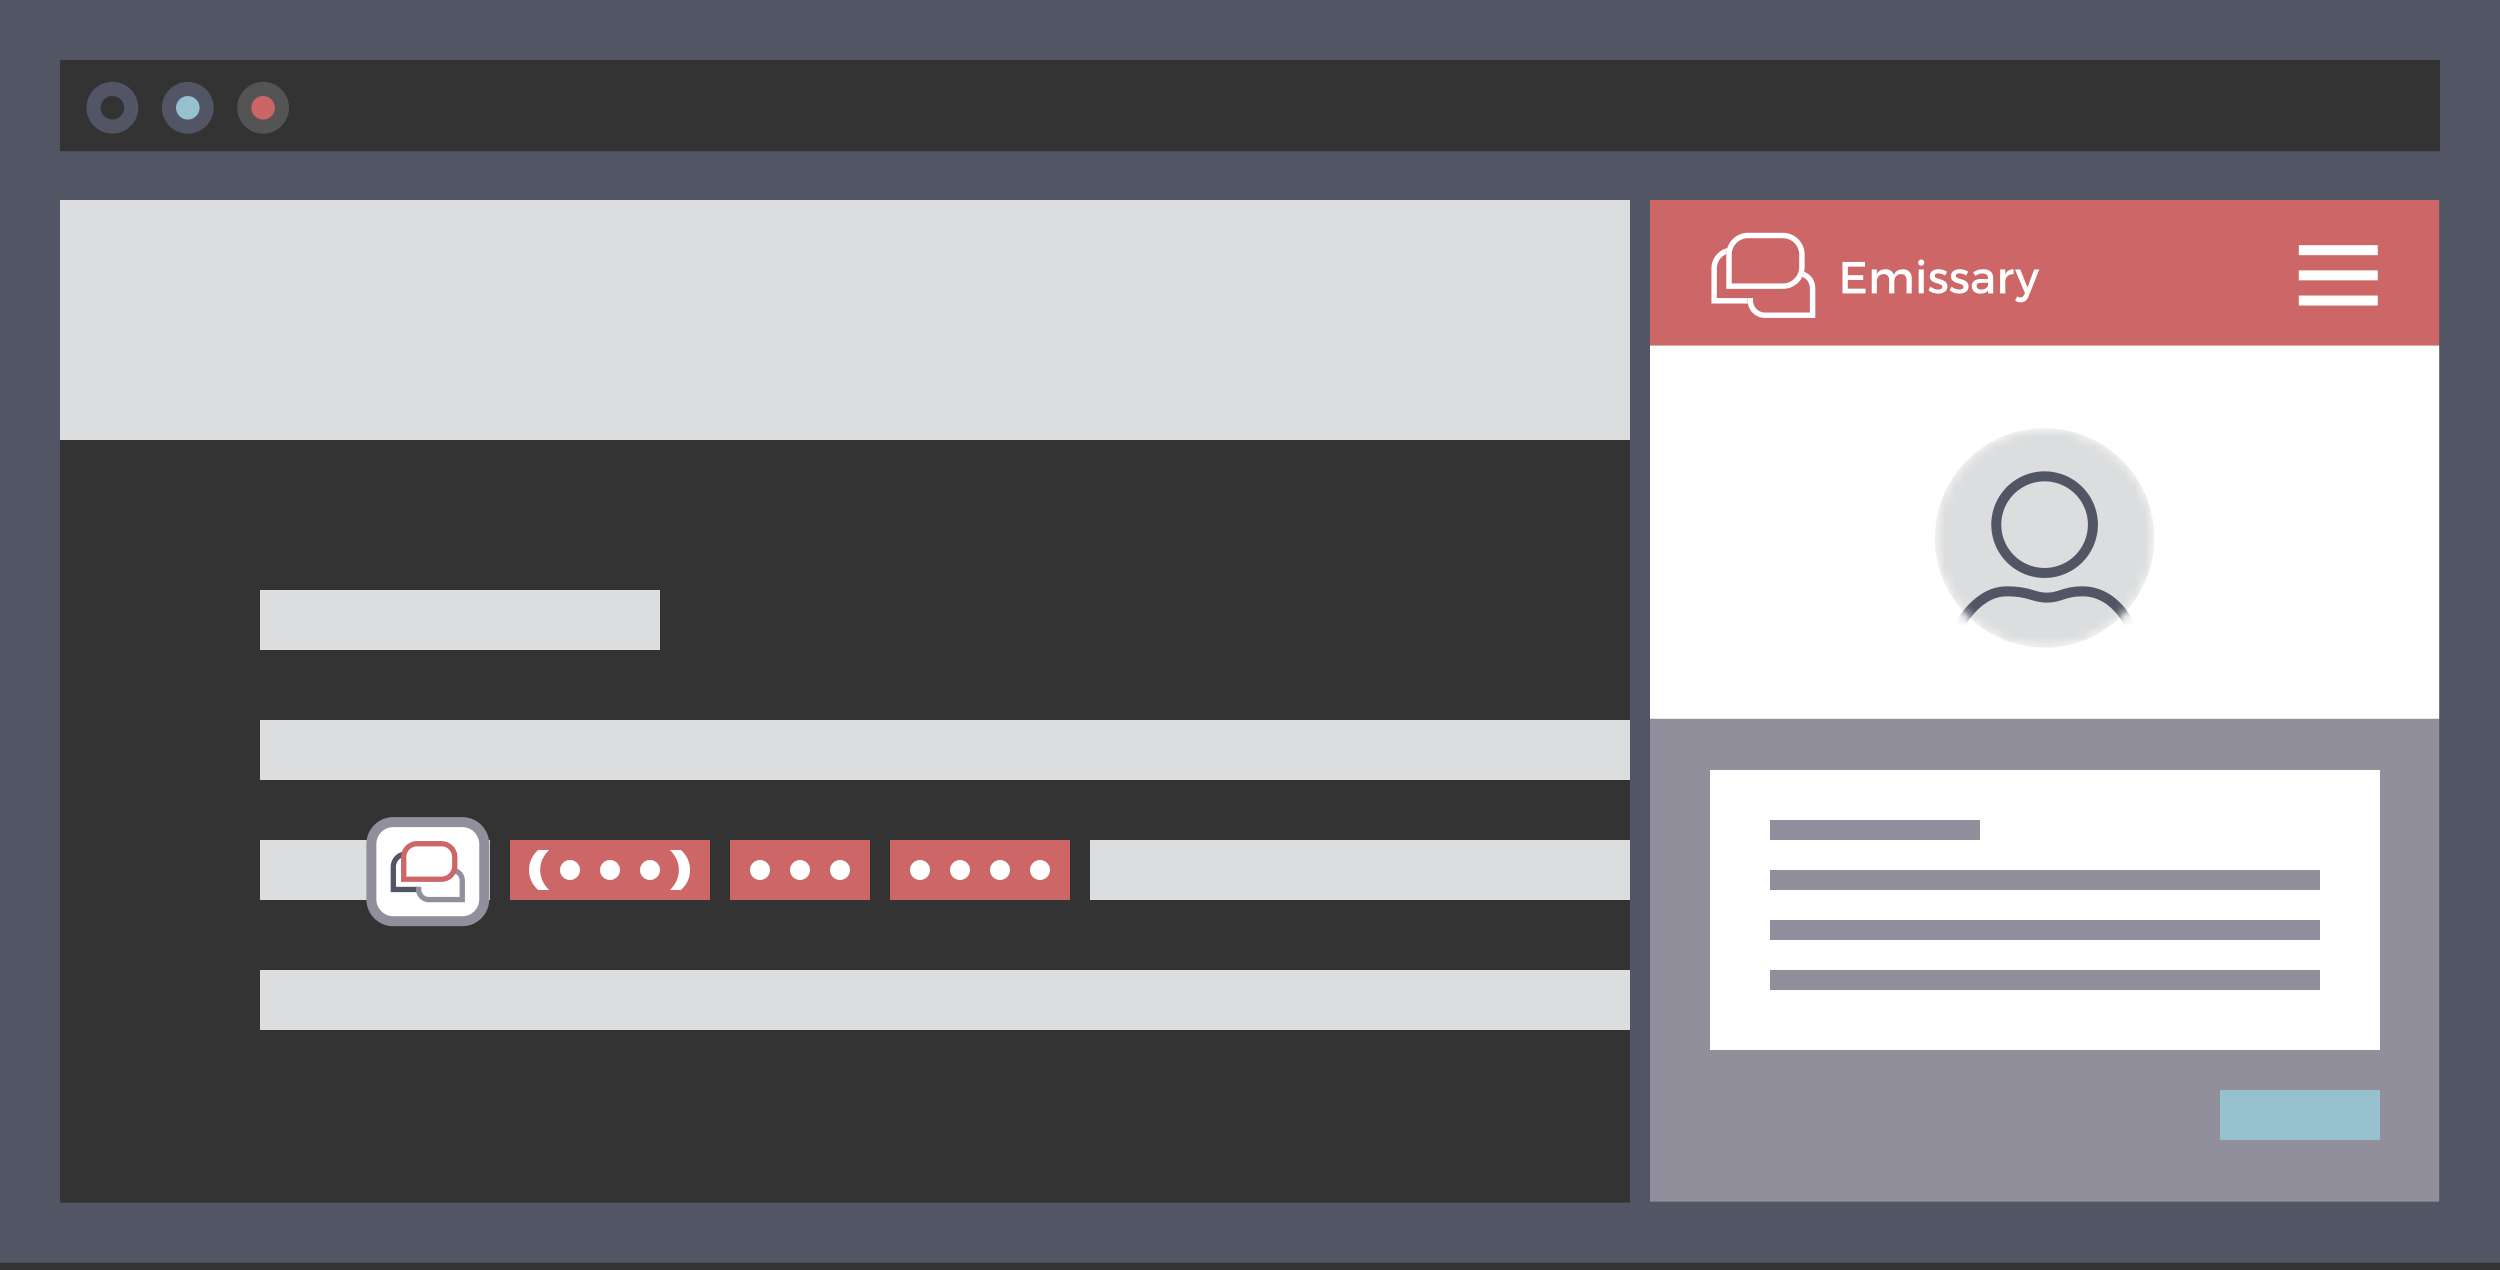 <?xml version="1.0" encoding="UTF-8"?><svg xmlns="http://www.w3.org/2000/svg" xmlns:xlink="http://www.w3.org/1999/xlink" viewBox="0 0 250 127"><rect x="0" y="0" width="250" height="127" fill="#333333" stroke="none"/><defs><path id="a" d="M.486 11.634c0 6.061 4.913 10.974 10.973 10.974 6.061 0 10.975-4.913 10.975-10.974S17.52.66 11.459.66C5.399.66.486 5.573.486 11.634"/><path id="c" d="M.486 11.634c0 6.061 4.913 10.974 10.973 10.974 6.061 0 10.975-4.913 10.975-10.974S17.52.66 11.459.66C5.399.66.486 5.573.486 11.634"/><path id="e" d="M.486 11.634c0 6.061 4.913 10.974 10.973 10.974 6.061 0 10.975-4.913 10.975-10.974S17.52.66 11.459.66C5.399.66.486 5.573.486 11.634z"/></defs><g fill="none" fill-rule="evenodd"><circle cx="26.31" cy="10.78" r="2.59" fill="#545454" fill-rule="nonzero"/><circle cx="26.31" cy="10.78" r="1.18" fill="#C66" fill-rule="nonzero"/><circle cx="18.78" cy="10.78" r="2.59" fill="#525564" fill-rule="nonzero"/><circle cx="18.78" cy="10.78" r="1.18" fill="#97C0CE" fill-rule="nonzero"/><path fill="#525564" fill-rule="nonzero" d="M11.24 13.36a2.59 2.59 0 1 1 0-5.18 2.59 2.59 0 0 1 0 5.18zm0-3.77a1.18 1.18 0 1 0 1.18 1.18 1.18 1.18 0 0 0-1.18-1.17v-.01z"/><path fill="#525564" fill-rule="nonzero" d="M250 15.12V0H0V126.27h250V15.12zm-244 6h238v99.14H6V21.12zm238-6H6V6h238v9.12z"/><path fill="#DCDDDE" d="M6 20h238v24H6zM180 59h44v43h-44z"/><g><g fill-rule="nonzero"><path fill="#DCDDDE" d="M26 65h40v-6H26zM26 78h144v-6H26zM26 103h144v-6H26zM109 84v6h61v-6zM26 90h23v-6H26zM51 90h20v-6H51z"/><path fill="#928F9D" d="M73 90h14v-6H73zM89 90h18v-6H89z"/></g><g fill="#CD6666" fill-rule="nonzero"><path d="M51 90h20v-6H51zM73 90h14v-6H73zM89 90h18v-6H89z"/></g><path fill="#FFF" fill-rule="nonzero" stroke="#928F9D" d="M46.224 92.123h-6.889a2.2 2.2 0 0 1-2.199-2.2v-5.512a2.2 2.2 0 0 1 2.199-2.2h6.889a2.2 2.2 0 0 1 2.199 2.2v5.513a2.2 2.2 0 0 1-2.199 2.199z"/><path fill="#525564" fill-rule="nonzero" d="M41.669 88.758h-2.146v-2.086c0-.438.27-.826.66-.991a1.48 1.48 0 0 1 .068-.423 1.466 1.466 0 0 0-1.108 1.414v2.467h2.55a1.26 1.26 0 0 1-.02-.186l-.004-.195z"/><path stroke="#525564" stroke-width=".15" d="M41.669 88.758h-2.146v-2.086c0-.438.27-.826.66-.991a1.48 1.48 0 0 1 .068-.423 1.466 1.466 0 0 0-1.108 1.414v2.467h2.55a1.26 1.26 0 0 1-.02-.186l-.004-.195z"/><path fill="#928F9D" fill-rule="nonzero" d="M45.63 86.925a1.45 1.45 0 0 1-.13.357c.324.109.536.42.536.808v1.68h-3.134a.844.844 0 0 1-.848-.826l-.005-.186h-.38l.004.195a1.221 1.221 0 0 0 1.229 1.198h3.515V88.09c0-.553-.311-1.004-.786-1.165"/><path stroke="#928F9D" stroke-width=".15" d="M45.63 86.925a1.45 1.45 0 0 1-.13.357c.324.109.536.42.536.808v1.68h-3.134a.844.844 0 0 1-.848-.826l-.005-.186h-.38l.004.195a1.221 1.221 0 0 0 1.229 1.198h3.515V88.09c0-.553-.311-1.004-.786-1.165z"/><path fill="#CD6666" fill-rule="nonzero" d="M44.144 87.733h-3.581v-2.025c0-.079.008-.156.023-.23l.005-.02a1.146 1.146 0 0 1 1.115-.894h2.438c.631 0 1.144.514 1.144 1.144v.881c0 .631-.513 1.144-1.144 1.144m1.524-1.144v-.88c0-.84-.684-1.525-1.524-1.525h-2.438a1.527 1.527 0 0 0-1.523 1.496l-.001.028v2.406h3.962a1.526 1.526 0 0 0 1.524-1.525"/><path stroke="#CD6666" stroke-width=".15" d="M44.144 87.733h-3.581v-2.025c0-.079.008-.156.023-.23l.005-.02a1.146 1.146 0 0 1 1.115-.894h2.438c.631 0 1.144.514 1.144 1.144v.881c0 .631-.513 1.144-1.144 1.144zm1.524-1.144v-.88c0-.84-.684-1.525-1.524-1.525h-2.438a1.527 1.527 0 0 0-1.523 1.496l-.001.028v2.406h3.962a1.526 1.526 0 0 0 1.524-1.525z"/><g fill="#FFF"><g transform="translate(52 85)"><path d="M1.816 4a2.73 2.73 0 0 1-.675-.902A2.584 2.584 0 0 1 .904 2c0-.39.08-.757.237-1.1.158-.344.383-.644.675-.9h1.088c-.307.316-.53.637-.672.964A2.582 2.582 0 0 0 2.021 2c0 .365.07.71.211 1.036.142.327.365.648.672.964H1.816zM15 4c.305-.316.53-.637.673-.964.143-.326.214-.671.214-1.036s-.071-.71-.214-1.036A3.331 3.331 0 0 0 15 0h1.084A2.595 2.595 0 0 1 17 2c0 .393-.078.76-.233 1.1a2.61 2.61 0 0 1-.683.9H15z"/><circle cx="5" cy="2" r="1"/><circle cx="9" cy="2" r="1"/><circle cx="13" cy="2" r="1"/></g><g transform="translate(75 86)"><circle cx="1" cy="1" r="1"/><circle cx="5" cy="1" r="1"/><circle cx="9" cy="1" r="1"/></g><g transform="translate(91 86)"><circle cx="1" cy="1" r="1"/><circle cx="5" cy="1" r="1"/><circle cx="9" cy="1" r="1"/><circle cx="13" cy="1" r="1"/></g></g></g><g><path fill="#FFF" fill-rule="nonzero" d="M164 120.155h80.824V19H164z"/><path fill="#928F9D" fill-rule="nonzero" d="M164 120.155h80.919V71.876H164z"/><path fill="#CD6666" fill-rule="nonzero" d="M164 34.558h80.919V18.999H164z"/><path stroke="#525564" stroke-width="2" d="M164 121.155h80.919V19H164z"/><path fill="#FFF" fill-rule="nonzero" d="M186.502 26.19v.479h-1.72v.854h1.54v.473h-1.54v.869h1.774v.476h-2.305v-3.15zM191.174 27.852v1.489h-.518v-1.345c0-.365-.216-.585-.567-.585-.41.013-.657.329-.657.747v1.183h-.518v-1.345c0-.365-.21-.585-.562-.585-.414.013-.666.329-.666.747v1.183h-.513v-2.394h.513v.464c.166-.338.472-.482.868-.482.428 0 .721.211.833.576.153-.4.473-.576.91-.576.548 0 .877.351.877.923M191.867 29.341h.513v-2.395h-.513v2.395zm.558-3.078a.297.297 0 0 1-.301.306.298.298 0 0 1-.302-.306c0-.181.131-.31.302-.31.17 0 .301.129.301.31zM193.82 27.338c-.203 0-.35.067-.35.24 0 .44 1.273.201 1.268 1.071 0 .49-.437.71-.918.71-.35 0-.725-.117-.963-.333l.184-.369c.207.185.54.297.801.297.221 0 .392-.076.392-.257 0-.49-1.26-.215-1.256-1.08 0-.486.424-.693.883-.693.301 0 .621.09.837.243l-.189.383a1.408 1.408 0 0 0-.689-.212M195.935 27.338c-.203 0-.35.067-.35.24 0 .44 1.273.201 1.268 1.071 0 .49-.436.71-.918.71-.35 0-.725-.117-.963-.333l.184-.369c.207.185.541.297.801.297.221 0 .392-.076.392-.257 0-.49-1.26-.215-1.256-1.08 0-.486.424-.693.883-.693.301 0 .621.09.837.243l-.189.383a1.408 1.408 0 0 0-.689-.212M198.807 28.5v-.22h-.648c-.338 0-.496.09-.496.32 0 .214.176.354.464.354.37 0 .653-.193.68-.454zm.004.841v-.292c-.17.211-.445.314-.792.314-.517 0-.84-.319-.84-.742 0-.436.327-.716.903-.72h.725v-.072c0-.302-.193-.48-.572-.48-.229 0-.468.08-.706.241l-.212-.36c.333-.198.576-.3 1.031-.3.617 0 .963.313.968.841l.004 1.57h-.509zM201.359 26.93v.494c-.481-.027-.788.257-.828.666v1.251h-.518v-2.394h.518v.477c.162-.324.45-.495.828-.495M202.065 30.238a.81.81 0 0 1-.554-.203l.221-.401a.502.502 0 0 0 .311.118c.157 0 .283-.086.364-.266l.081-.18-.99-2.36h.536l.715 1.815.667-1.814h.517l-1.089 2.724c-.149.378-.419.567-.779.567M174.751 29.807h-3.064v-2.979c0-.625.387-1.18.943-1.415a2.18 2.18 0 0 1 .096-.603 2.092 2.092 0 0 0-1.582 2.018v3.522h3.643a1.761 1.761 0 0 1-.029-.265l-.007-.278z"/><path fill="#FFF" fill-rule="nonzero" d="M180.408 27.19c-.041.18-.103.35-.185.51.46.154.764.6.764 1.153v2.399h-4.476a1.204 1.204 0 0 1-1.21-1.18l-.006-.266h-.544l.007.28c.003.09.014.178.029.264a1.74 1.74 0 0 0 1.724 1.445h5.019v-2.942c0-.79-.443-1.433-1.122-1.663"/><path fill="#FFF" fill-rule="nonzero" d="M178.285 28.344h-5.113v-2.892c0-.112.011-.222.033-.329l.008-.028a1.635 1.635 0 0 1 1.592-1.275h3.48c.9 0 1.633.732 1.633 1.632v1.26c0 .9-.733 1.632-1.633 1.632m2.176-1.633v-1.259c0-1.2-.976-2.175-2.176-2.175h-3.48a2.179 2.179 0 0 0-2.175 2.136v3.474h5.655a2.176 2.176 0 0 0 2.176-2.176"/><g stroke="#FFF"><path d="M229.882 25.018h7.893M229.882 27.536h7.893M229.882 30.053h7.893"/></g><g><g transform="translate(193 42.155)"><mask id="b" fill="#fff"><use xlink:href="#a"/></mask><path fill="#DCDDDE" fill-rule="nonzero" d="M.485 11.634C.485 5.572 5.398.66 11.46.66s10.974 4.913 10.974 10.975c0 6.061-4.913 10.974-10.974 10.974C5.4 22.608.485 17.695.485 11.634" mask="url(#b)"/></g><g transform="translate(193 42.155)"><mask id="d" fill="#fff"><use xlink:href="#c"/></mask><path stroke="#525564" d="M16.29 10.311a4.83 4.83 0 1 0-9.661 0 4.83 4.83 0 0 0 9.66 0" mask="url(#d)"/></g><g transform="translate(193 42.155)"><mask id="f" fill="#fff"><use xlink:href="#e"/></mask><path stroke="#525564" d="M20.337 21.11s-1.429-4.132-5.103-4.132c-1.826 0-2.189.63-3.544.63-1.356 0-1.73-.634-4.006-.63-3.345.006-5.103 4.132-5.103 4.132s3.121 5.379 9.09 5.379c5.966 0 8.666-5.379 8.666-5.379z" mask="url(#f)"/></g></g><g><path fill="#FFF" fill-rule="nonzero" d="M171 105h67V77h-67z"/><path fill="#97C0CE" fill-rule="nonzero" d="M222 114h16v-5h-16z"/><path stroke="#928F9D" stroke-width="2" d="M177 83h21M177 88h55M177 93h55M177 98h55"/></g></g></g></svg>